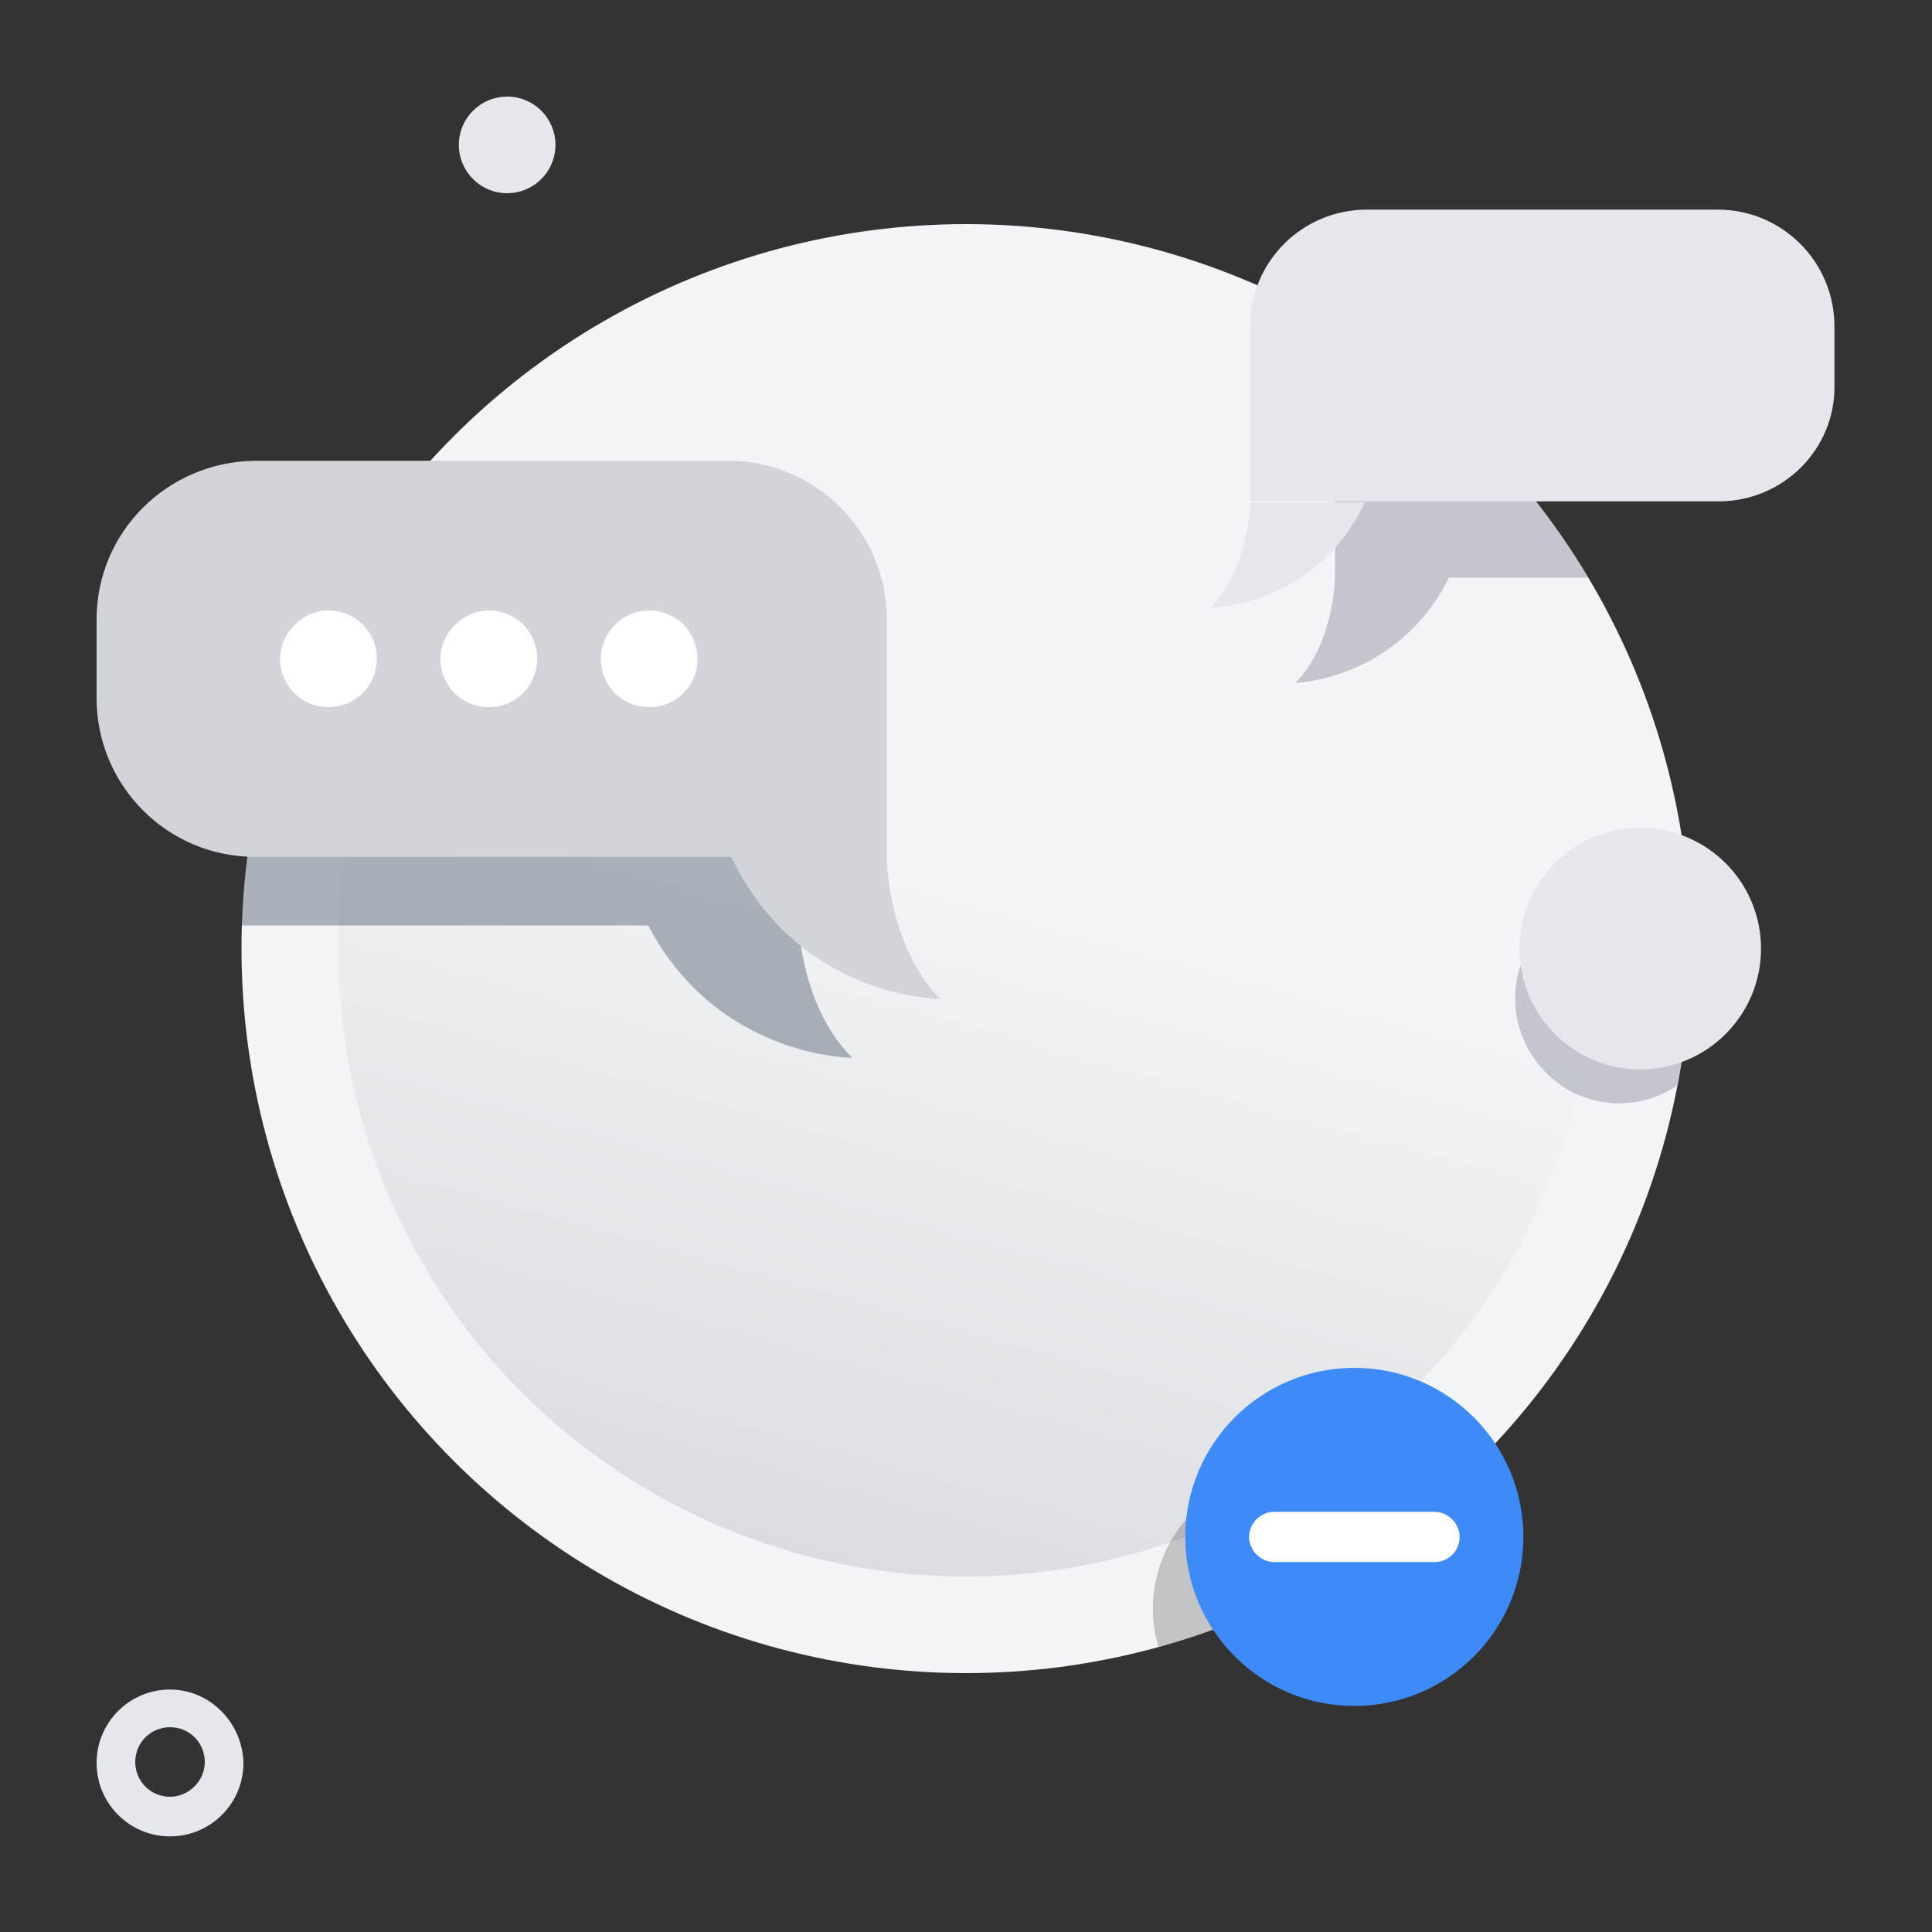 <svg width="200" height="200" viewBox="0 0 200 200" fill="none" xmlns="http://www.w3.org/2000/svg">
<rect x="0" y="0" width="200" height="200" fill="#333333" stroke="none"/>
<circle cx="100" cy="98.2" r="75" fill="#F2F4F7"/>
<circle cx="100" cy="98.2" r="65" fill="url(#paint0_linear)"/>
<path opacity="0.2" d="M145.215 158.2C137.715 163.8 129.215 168 119.915 170.5C118.515 165.7 119.715 160.3 123.515 156.5C129.115 150.9 138.115 150.9 143.715 156.5C144.215 157 144.715 157.6 145.215 158.2Z" fill="black"/>
<circle cx="140.2" cy="159.1" r="17.5" fill="#3E8AF7"/>
<path d="M148.5 161.7H131.9C130.5 161.7 129.3 160.5 129.3 159.1C129.3 157.7 130.5 156.5 131.9 156.5H148.5C149.9 156.5 151.1 157.7 151.1 159.1C151.1 160.5 150 161.7 148.5 161.7Z" fill="white"/>
<g opacity="0.3">
<path fill-rule="evenodd" clip-rule="evenodd" d="M82.6 94.8V71.3C82.6 62.3 75.3 54.9 66.2 54.9H38.7C30.5 66.5 25.5 80.6 25 95.8H67.099C74.27 109.5 88.2 109.5 88.2 109.5C82.6 103.8 82.6 94.8 82.7 94.8H82.6Z" fill="#051426"/>
</g>
<circle cx="52.5" cy="15" r="5" fill="#E4E8ED"/>
<path fill-rule="evenodd" clip-rule="evenodd" d="M10 182.5C10 178.3 13.4 174.9 17.6 174.9C21.7 174.9 25.1 178.3 25.2 182.5C25.2 186.7 21.8 190.1 17.6 190.1C13.4 190.1 10 186.7 10 182.5ZM14 182.4C14 184.4 15.6 186 17.6 186C19.5 186 21.2 184.4 21.2 182.4C21.2 180.4 19.6 178.8 17.6 178.8C15.6 178.8 14 180.4 14 182.4Z" fill="#E4E8ED"/>
<path opacity="0.2" d="M164.4 59.8H150C144.7 70.4 134.1 70.7 134.1 70.7C138.2 66.5 138.2 59.6 138.2 59.6V41.6C138.2 39.1 139 36.8 140.2 34.9C150.1 41.2 158.4 49.7 164.4 59.8Z" fill="#051426"/>
<path d="M177.9 51.9H129.4V33.8C129.4 27.1 134.8 21.7 141.5 21.7H177.8C184.5 21.7 189.9 27.1 189.9 33.8V39.9C190 46.5 184.6 51.9 177.9 51.9Z" fill="#E4E8ED"/>
<path d="M141.3 52C136.1 62.9 125.3 62.9 125.3 62.9C129.4 58.7 129.4 52 129.4 52H141.3Z" fill="#E4E8ED"/>
<path fill-rule="evenodd" clip-rule="evenodd" d="M75.7 88.7H26.4C17.3 88.7 10 81.3 10 72.3V64.1C10 55.1 17.3 47.8 26.4 47.7H75.4C84.5 47.7 91.8 55.1 91.8 64.1V88.7C91.8 88.7 91.8 97.7 97.3 103.4C97.3 103.4 82.7 103.4 75.7 88.7Z" fill="#D1D4D9"/>
<path d="M34 63.2C36.8 63.2 39 65.4 39 68.2C39 71 36.8 73.2 34 73.2C31.2 73.2 29 71 29 68.2C29 65.5 31.3 63.2 34 63.2Z" fill="white"/>
<path d="M50.6 63.2C53.4 63.2 55.6 65.4 55.6 68.2C55.6 71 53.4 73.2 50.6 73.2C47.8 73.2 45.6 71 45.6 68.2C45.6 65.5 47.9 63.2 50.6 63.2Z" fill="white"/>
<path d="M67.2 63.2C70 63.2 72.2 65.4 72.2 68.2C72.2 71 70 73.2 67.2 73.2C64.4 73.2 62.2 71 62.2 68.2C62.2 65.5 64.4 63.2 67.2 63.2Z" fill="white"/>
<path opacity="0.2" d="M175 98.2C175 103.1 174.5 107.8 173.6 112.4C169.4 115.2 163.7 114.8 160 111C155.8 106.8 155.8 99.9 160 95.7C164.1 91.6 170.7 91.5 174.9 95.4C175 96.3 175 97.2 175 98.2Z" fill="#051426"/>
<circle cx="169.8" cy="98.2" r="12.5" fill="#E4E8ED"/>
<defs>
<linearGradient id="paint0_linear" x1="55.658" y1="79.974" x2="29.394" y2="174.381" gradientUnits="userSpaceOnUse">
<stop stop-color="#F2F4F7"/>
<stop offset="1" stop-color="#D1D4D9"/>
</linearGradient>
</defs>
</svg>

